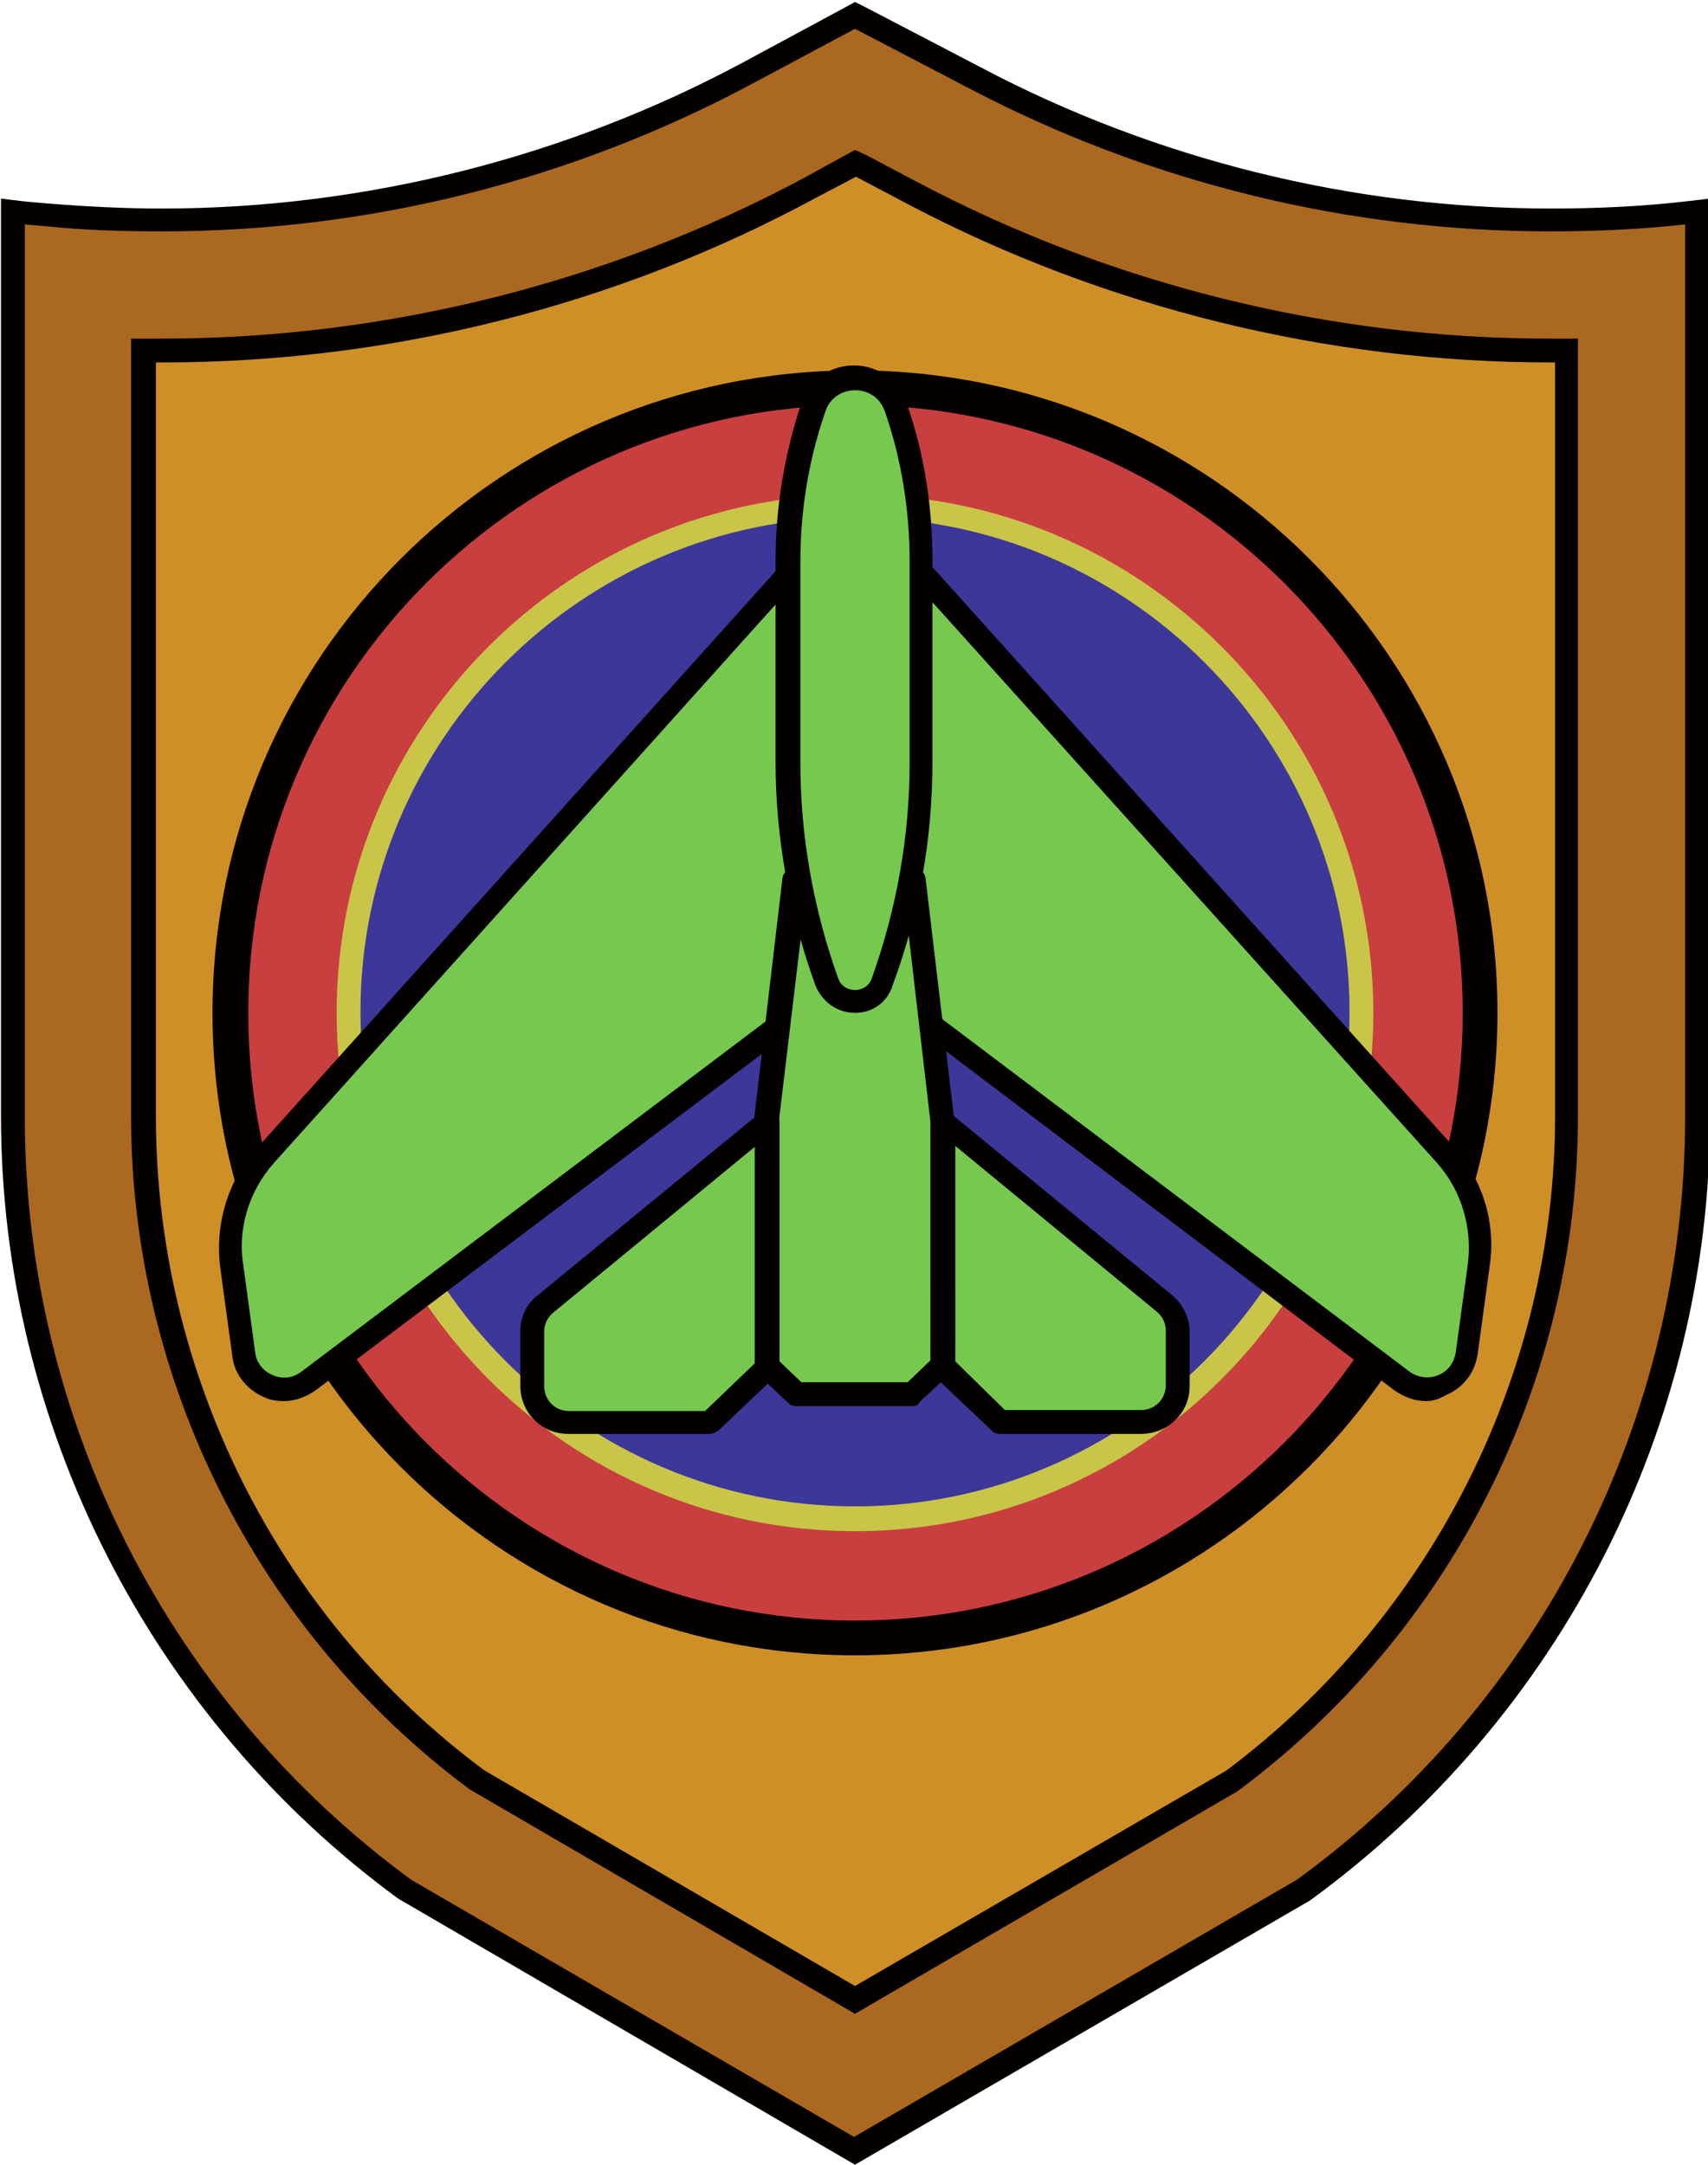 <?xml version="1.0" encoding="utf-8"?>
<!-- Generator: Adobe Illustrator 26.0.3, SVG Export Plug-In . SVG Version: 6.00 Build 0)  -->
<svg version="1.1" id="레이어_1" xmlns="http://www.w3.org/2000/svg" xmlns:xlink="http://www.w3.org/1999/xlink" x="0px"
	 y="0px" viewBox="0 0 172 218" style="enable-background:new 0 0 172 218;" xml:space="preserve">
<g>
	<path style="fill:#AB6820;" d="M40.9,190.4c-24.9-18.1-39.7-47.2-39.7-77.9V21.3l3.6,0.3c3.8,0.4,7.7,0.5,11.5,0.5
		c20.5,0,40.9-5.1,59-14.9l10.7-5.8l12.1,6.3c17.8,9.3,37.8,14.3,58,14.3c4.5,0,9-0.2,13.5-0.7l1.3-0.1v91.2
		c0,30.7-14.8,59.8-39.6,77.8l-45.3,26.3L40.9,190.4z"/>
	<g>
		<path style="fill:#040000;" d="M86.1,2.9l11.5,6c18.1,9.5,38.2,14.4,58.5,14.4c4.5,0,9.1-0.2,13.6-0.7h0v89.8
			c0,30.4-14.5,59-39.1,76.9l-44.6,25.9l-44.6-25.9C17,171.4,2.5,142.9,2.5,112.5V22.6l2.3,0.2c3.9,0.4,7.7,0.5,11.6,0.5
			c20.7,0,41.2-5.1,59.6-15L86.1,2.9 M86.1,0.2L85,0.8L74.8,6.3C56.9,15.9,36.6,21,16.3,21c-3.8,0-7.6-0.2-11.4-0.5l-2.3-0.2L0.1,20
			v2.6v89.8c0,31,15,60.5,40,78.8l44.8,26.1l1.2,0.7l1.2-0.7l44.6-25.9c25.3-18.4,40.3-47.9,40.3-78.9V22.6V20l-2.6,0.3
			c-4.4,0.5-8.9,0.7-13.4,0.7c-19.9,0-39.8-4.9-57.4-14.2l-11.5-6L86.1,0.2L86.1,0.2z"/>
	</g>
</g>
<g>
	<path style="fill:#CF8F27;" d="M48.1,179.3c-21.2-15.7-33.7-40.7-33.7-66.9V35.3l1.9,0c22.7,0,45.3-5.7,65.3-16.4l4.6-2.5l5.9,3.1
		c19.7,10.3,41.8,15.8,64.1,15.8h1.2l0.5,1.2v75.9c0,26.2-12.6,51.2-33.6,66.8l-38,22.2L48.1,179.3z"/>
	<path style="fill:#040000;" d="M86.2,17.8l5.3,2.8c19.8,10.4,42.2,15.9,64.6,15.9c0.2,0,0.3,0,0.5,0v75.9
		c0,25.9-12.4,50.4-33.1,65.9L86.1,200l-37.3-21.7c-20.8-15.4-33.1-40-33.1-65.9V36.5c0.2,0,0.5,0,0.7,0c22.9,0,45.7-5.7,65.8-16.6
		L86.2,17.8 M86.1,15.1L85,15.7l-4,2.2C61.2,28.5,38.8,34.1,16.3,34.1l-0.7,0l-2.4,0v2.4v75.9c0,26.6,12.7,51.9,34.1,67.8l37.6,21.9
		l1.2,0.7l1.2-0.7l37.3-21.7c21.6-16,34.3-41.3,34.3-67.9V36.5v-2.4h-2.4h-0.5c-22,0-44-5.4-63.5-15.7l-5.3-2.8L86.1,15.1L86.1,15.1
		z"/>
</g>
<g>
	
		<ellipse transform="matrix(0.218 -0.976 0.976 0.218 -32.199 163.719)" style="fill:#C93E3E;" cx="86.1" cy="102" rx="62.9" ry="62.9"/>
	<path style="fill:#040000;" d="M86.1,166.7c-35.7,0-64.7-29-64.7-64.7c0-35.7,29-64.7,64.7-64.7c35.7,0,64.7,29,64.7,64.7
		C150.8,137.6,121.8,166.7,86.1,166.7z M86.1,40.8c-33.7,0-61.1,27.4-61.1,61.2s27.4,61.2,61.1,61.2c33.7,0,61.2-27.4,61.2-61.2
		S119.8,40.8,86.1,40.8z"/>
</g>
<g>
	<circle style="fill:#3D3799;" cx="86.1" cy="102" r="51"/>
	<path style="fill:#C9C548;" d="M86.1,154.2c-28.8,0-52.2-23.4-52.2-52.2s23.4-52.2,52.2-52.2s52.2,23.4,52.2,52.2
		S114.9,154.2,86.1,154.2z M86.1,52.1c-27.5,0-49.8,22.4-49.8,49.8s22.4,49.8,49.8,49.8s49.8-22.4,49.8-49.8S113.6,52.1,86.1,52.1z"
		/>
</g>
<g>
	<path style="fill:#76C94E;" d="M83.6,52.9l-56.9,63.3c-2.8,3.1-4,7.2-3.4,11.3l1.2,8.8c0.4,3.1,4,4.6,6.5,2.7l50.5-38.2L83.6,52.9z
		"/>
	<path style="fill:#040000;" d="M28.6,141.1c-0.7,0-1.4-0.1-2-0.4c-1.7-0.7-3-2.3-3.2-4.1l-1.2-8.8c-0.6-4.4,0.7-8.9,3.7-12.2
		l56.9-63.3c0.3-0.4,0.9-0.5,1.3-0.3c0.5,0.2,0.8,0.6,0.7,1.2l-2.1,47.9c0,0.4-0.2,0.7-0.5,0.9L31.8,140
		C30.8,140.7,29.7,141.1,28.6,141.1z M82.3,56.2l-54.7,60.9c-2.5,2.8-3.7,6.6-3.1,10.3l1.2,8.8c0.1,1,0.8,1.9,1.8,2.3
		c1,0.4,2,0.3,2.9-0.4l50.1-37.8L82.3,56.2z"/>
</g>
<g>
	<path style="fill:#76C94E;" d="M88.5,52.9l56.9,63.3c2.8,3.1,4,7.2,3.4,11.3l-1.2,8.8c-0.4,3.1-4,4.6-6.5,2.7l-50.5-38.2L88.5,52.9
		z"/>
	<path style="fill:#040000;" d="M143.6,141.1c-1.1,0-2.2-0.4-3.2-1.1l-50.5-38.2c-0.3-0.2-0.5-0.5-0.5-0.9L87.4,53
		c0-0.5,0.3-1,0.7-1.2c0.5-0.2,1-0.1,1.3,0.3l56.9,63.3c3,3.3,4.4,7.8,3.7,12.2l-1.2,8.8c-0.3,1.9-1.5,3.4-3.2,4.1
		C144.9,140.9,144.3,141.1,143.6,141.1z M91.8,100.3l50.1,37.8c0.8,0.6,1.9,0.8,2.9,0.4c1-0.4,1.6-1.2,1.8-2.3l1.2-8.8
		c0.5-3.7-0.6-7.5-3.1-10.3L89.9,56.2L91.8,100.3z"/>
</g>
<g>
	<polygon style="fill:#76C94E;" points="95,137.5 91.9,140.4 80.2,140.4 77.2,137.5 77.2,113 80.1,88.6 92,88.6 95,113 	"/>
	<path style="fill:#040000;" d="M91.9,141.6H80.2c-0.3,0-0.6-0.1-0.8-0.3l-3.1-2.9c-0.2-0.2-0.4-0.5-0.4-0.9V113l2.9-24.6
		c0.1-0.6,0.6-1,1.2-1H92c0.6,0,1.1,0.4,1.2,1l2.9,24.4l0,24.6c0,0.3-0.1,0.6-0.4,0.9l-3.1,2.9C92.5,141.5,92.2,141.6,91.9,141.6z
		 M80.7,139.2h10.7l2.3-2.2V113L91,89.8h-9.8l-2.8,23.4l0,23.8L80.7,139.2z M95,137.5L95,137.5L95,137.5z"/>
</g>
<g>
	<path style="fill:#76C94E;" d="M88.9,98.9L88.9,98.9c-1,2.7-4.7,2.7-5.7,0l0,0c-2.6-7.1-3.9-14.5-3.9-22.1V56.5
		c0-5.3,0.9-10.5,2.6-15.5l0,0c1.4-3.9,6.9-3.9,8.3,0l0,0c1.7,5,2.6,10.2,2.6,15.5v20.2C92.8,84.3,91.5,91.8,88.9,98.9z"/>
	<path style="fill:#040000;" d="M86.1,102c-1.8,0-3.3-1.1-4-2.8c-2.6-7.2-4-14.8-4-22.5V56.5c0-5.4,0.9-10.8,2.6-15.9
		c0.8-2.3,2.8-3.8,5.3-3.8c0,0,0,0,0,0c2.4,0,4.5,1.5,5.3,3.8c1.8,5.1,2.6,10.5,2.6,15.9v20.2c0,7.7-1.3,15.2-4,22.5
		C89.4,100.9,87.9,102,86.1,102z M86.1,39.3c-1.1,0-2.5,0.6-3,2.2c-1.7,4.9-2.5,10-2.5,15.1v20.2c0,7.4,1.3,14.7,3.8,21.7
		c0.3,0.9,1.1,1.2,1.7,1.2c0.6,0,1.4-0.3,1.7-1.2l0,0c2.5-7,3.8-14.3,3.8-21.7V56.5c0-5.1-0.8-10.2-2.5-15.1
		C88.5,39.8,87.2,39.3,86.1,39.3z"/>
</g>
<g>
	<path style="fill:#76C94E;" d="M77.2,113l-22.3,18.3c-0.8,0.7-1.3,1.7-1.3,2.8v5.5c0,2,1.6,3.6,3.6,3.6h14.2l5.8-5.5V113z"/>
	<path style="fill:#040000;" d="M71.4,144.4H57.2c-2.7,0-4.8-2.2-4.8-4.8v-5.5c0-1.5,0.6-2.8,1.8-3.7l22.3-18.3
		c0.4-0.3,0.8-0.4,1.3-0.2c0.4,0.2,0.7,0.6,0.7,1.1v24.7c0,0.3-0.1,0.6-0.4,0.9l-5.8,5.5C72,144.3,71.7,144.4,71.4,144.4z M76,115.5
		l-20.3,16.7c-0.6,0.5-0.9,1.2-0.9,1.9v5.5c0,1.4,1.1,2.5,2.5,2.5H71l5-4.8V115.5z"/>
</g>
<g>
	<path style="fill:#76C94E;" d="M95,113l22.3,18.3c0.8,0.7,1.3,1.7,1.3,2.8v5.5c0,2-1.6,3.6-3.6,3.6h-14.2l-5.8-5.5V113z"/>
	<path style="fill:#040000;" d="M114.9,144.4h-14.2c-0.3,0-0.6-0.1-0.8-0.3l-5.8-5.5c-0.2-0.2-0.4-0.5-0.4-0.9V113
		c0-0.5,0.3-0.9,0.7-1.1c0.4-0.2,0.9-0.1,1.3,0.2l22.3,18.3c1.1,0.9,1.8,2.3,1.8,3.7v5.5C119.8,142.3,117.6,144.4,114.9,144.4z
		 M101.2,142h13.7c1.4,0,2.5-1.1,2.5-2.5v-5.5c0-0.7-0.3-1.4-0.9-1.9l-20.3-16.7v21.7L101.2,142z"/>
</g>
</svg>
